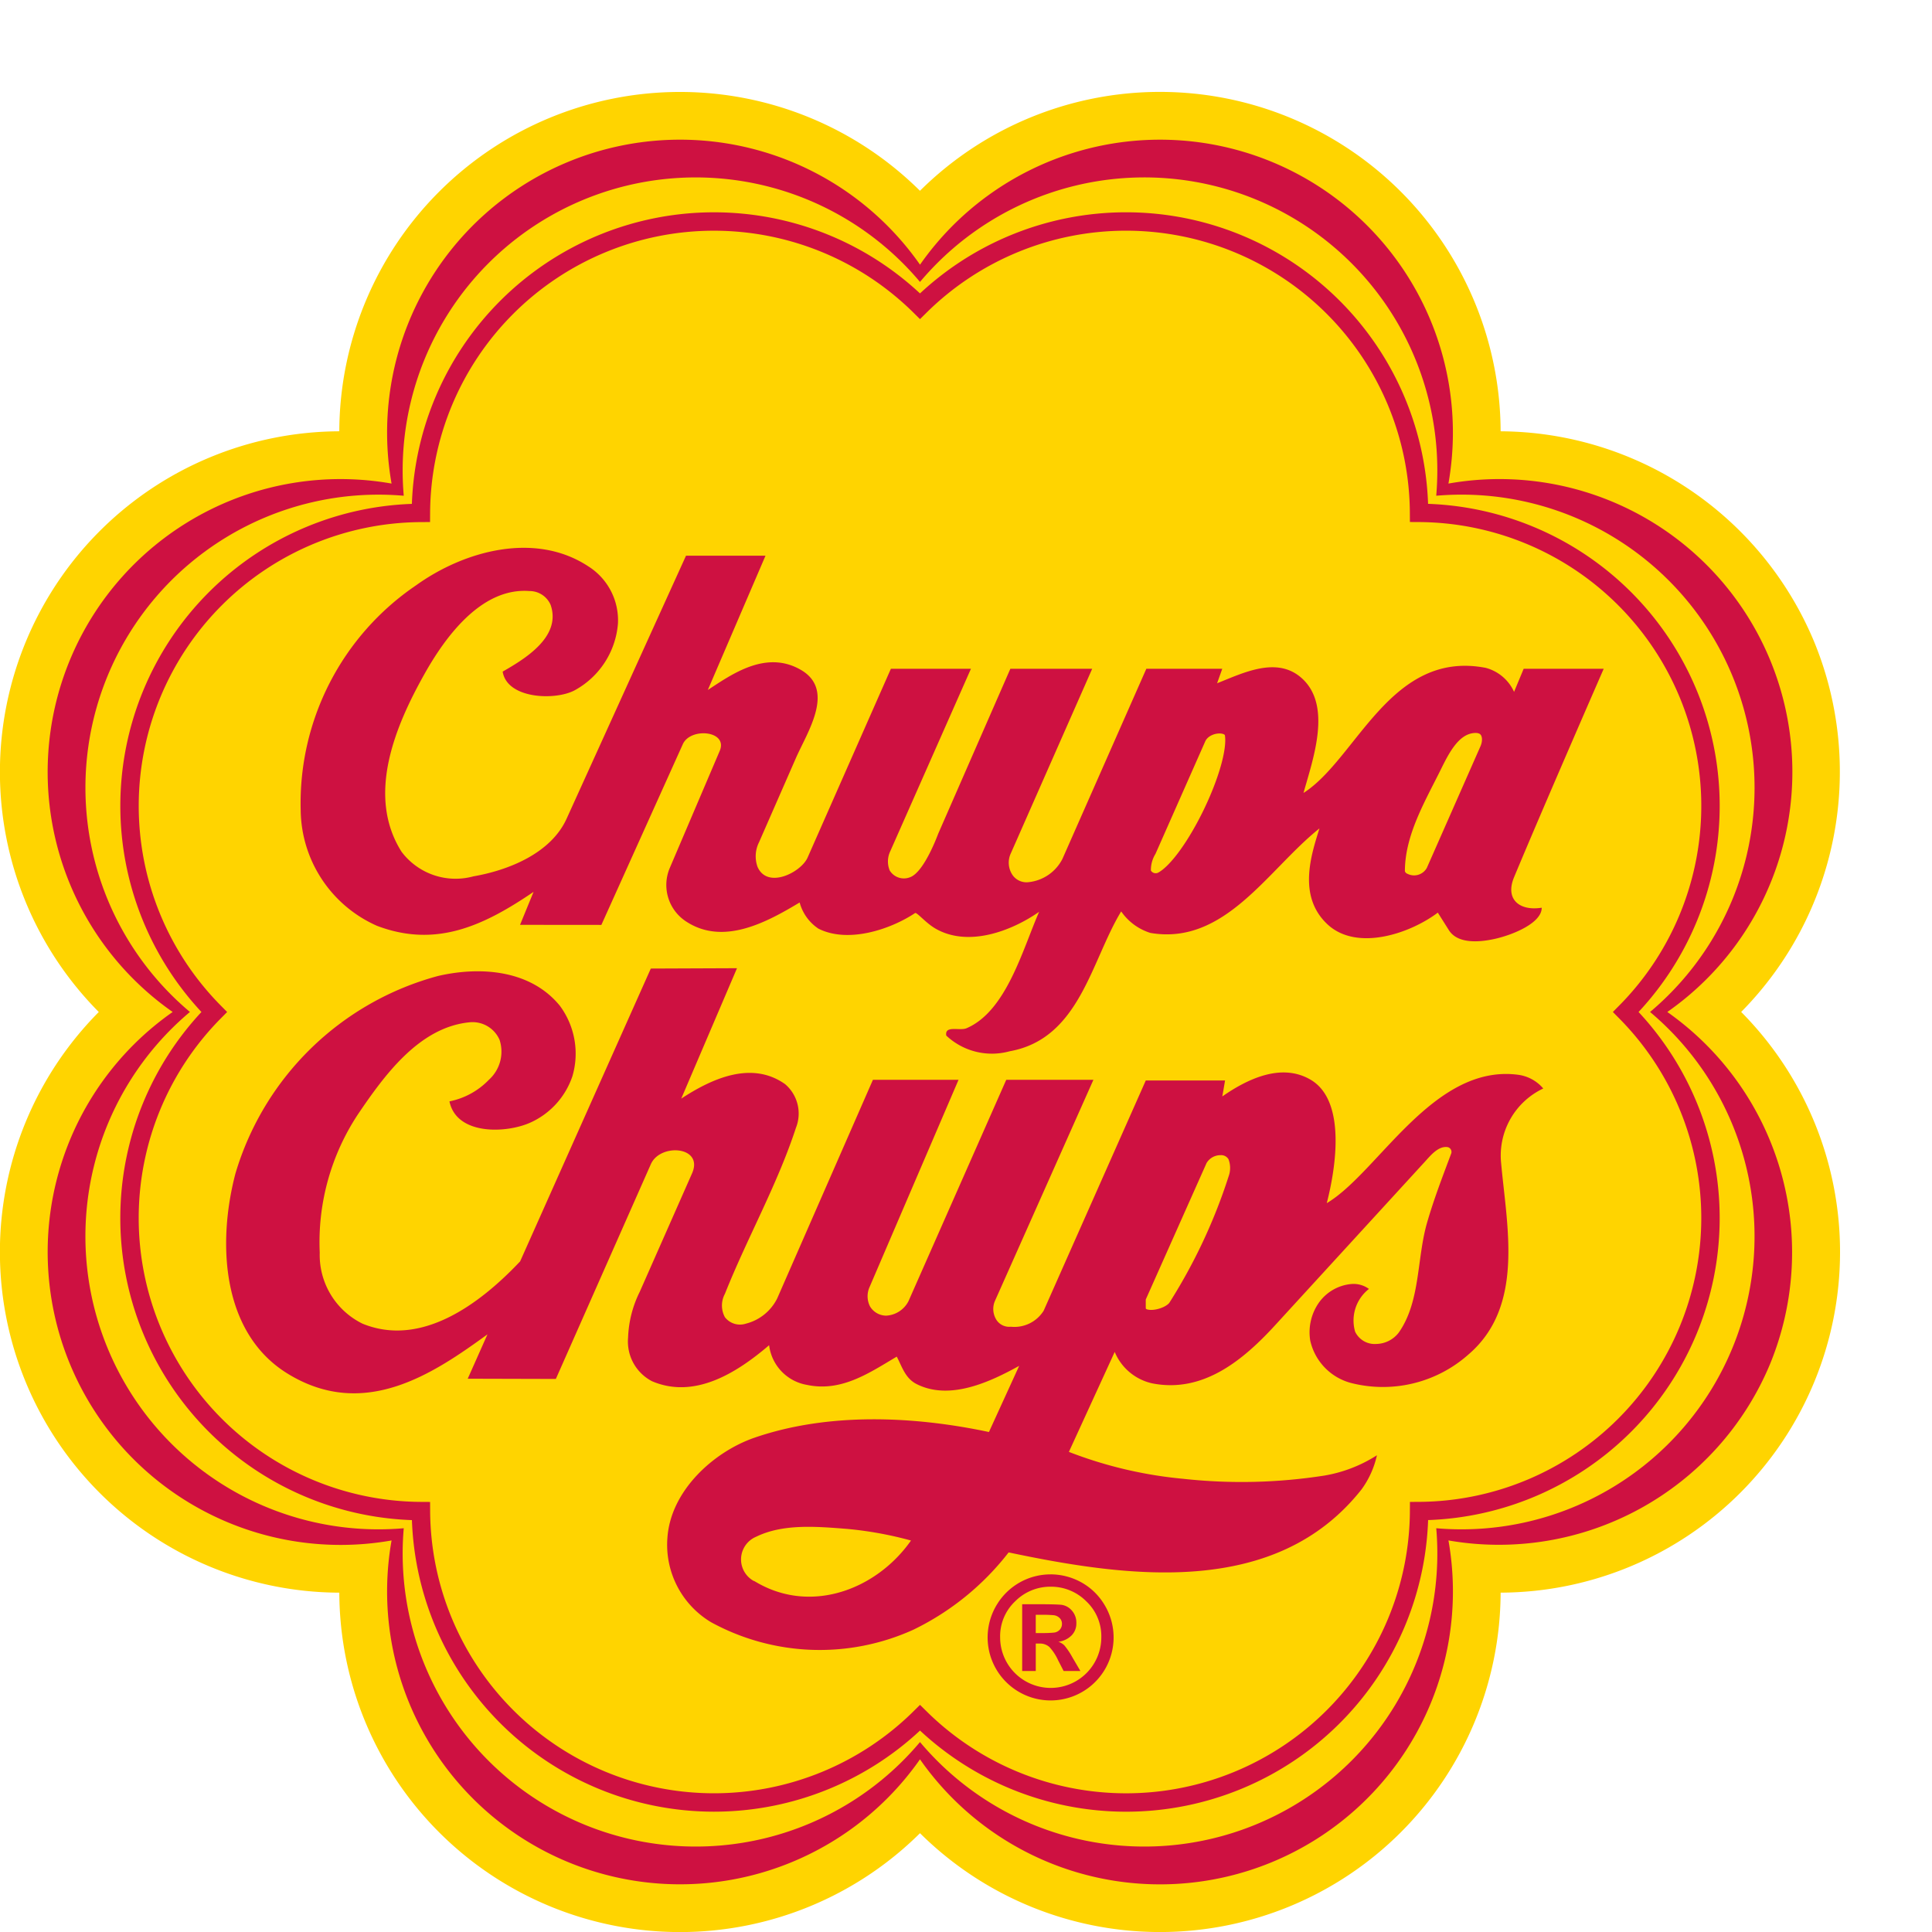 <svg id="VARG" xmlns="http://www.w3.org/2000/svg" viewBox="0 0 105 105"><title>icon_filled</title><path d="M92.718,54.999A17.208,17.208,0,0,0,80.207,24.793a17.211,17.211,0,0,0-30.208-12.514,17.21,17.21,0,0,0-30.207,12.513A17.21,17.21,0,0,0,7.28,54.999a17.21,17.21,0,0,0,12.506,30.209A17.216,17.216,0,0,0,50.004,97.724,17.209,17.209,0,0,0,80.207,85.208,17.211,17.211,0,0,0,92.718,54.999Z" fill="#ce1141"/><path d="M89.677,54.999A15.925,15.925,0,0,0,78.056,26.942,15.924,15.924,0,0,0,50,15.322,15.925,15.925,0,0,0,21.943,26.943,15.924,15.924,0,0,0,10.322,54.998,15.926,15.926,0,0,0,21.943,83.057,15.925,15.925,0,0,0,50,94.677,15.925,15.925,0,0,0,78.057,83.057a15.926,15.926,0,0,0,11.62-28.058Z" fill="#ffd400"/><path d="M88.359,54.999A15.927,15.927,0,0,0,77.123,27.873,15.925,15.925,0,0,0,50,16.64,15.927,15.927,0,0,0,22.875,27.875,15.927,15.927,0,0,0,11.641,55,15.926,15.926,0,0,0,22.877,82.125,15.926,15.926,0,0,0,50.001,93.359,15.925,15.925,0,0,0,77.125,82.123,15.926,15.926,0,0,0,88.359,54.999Z" fill="#ffd400" stroke="#ce1141" stroke-miterlimit="10"/><path d="M82.285,47.678c-.502,1.207.308,1.846,1.504,1.654.005.824-1.541,1.465-2.523,1.688-.859.195-2.043.29-2.523-.468h0l-.601-.952h0c-1.536,1.154-4.413,2.115-5.998.634-1.636-1.529-.882-3.781-.434-5.212-2.791,2.222-5.134,6.377-9.189,5.68a3.017,3.017,0,0,1-1.587-1.169c-1.637,2.688-2.253,6.923-6.065,7.602a3.623,3.623,0,0,1-3.441-.853c-.099-.578.732-.241,1.102-.4,2.158-.925,3.037-4.252,3.943-6.326-1.486,1.035-3.84,1.942-5.629.912-.541-.311-1.018-.908-1.114-.844-1.325.883-3.64,1.663-5.253.844a2.481,2.481,0,0,1-1.018-1.42c-1.755,1.052-4.131,2.368-6.166,1.035a2.367,2.367,0,0,1-.901-2.889h0l2.723-6.383h0c.47-1.101-1.587-1.295-2.005-.367h0l-4.427,9.823L28.263,50.263l.735-1.792h0c-2.696,1.833-5.294,3.067-8.512,1.844a6.952,6.952,0,0,1-4.144-6.281,14.307,14.307,0,0,1,6.281-12.23c2.588-1.857,6.444-2.941,9.357-1.02A3.466,3.466,0,0,1,33.584,33.892a4.54,4.54,0,0,1-2.355,3.626c-1.062.567-3.675.465-3.91-1.018C28.563,35.79,30.52,34.594,29.925,32.874a1.246,1.246,0,0,0-1.153-.752c-2.616-.202-4.582,2.505-5.714,4.528-1.529,2.732-3.189,6.55-1.235,9.64A3.672,3.672,0,0,0,25.731,47.627c1.921-.333,4.211-1.258,5.061-3.129h0l6.491-14.296H41.603l-3.134,7.295h0c1.235-.798,3.143-2.216,5.073-1.081,1.864,1.098.334,3.369-.284,4.778h0l-2.005,4.578h0a1.702,1.702,0,0,0-.084,1.336c.532,1.234,2.366.307,2.723-.502h0L48.418,36.346h4.351l-4.382,9.91h0a1.294,1.294,0,0,0-.033,1.053.903.903,0,0,0,1.102.368c.772-.274,1.511-2.313,1.536-2.372h0l3.919-8.958h4.447l-4.421,10.028h0A1.201,1.201,0,0,0,55.02,47.543a.925.925,0,0,0,.869.402,2.337,2.337,0,0,0,1.854-1.27h0l4.558-10.329h4.126l-.28.788h0c1.383-.546,3.17-1.448,4.511-.353,1.804,1.478.687,4.494.185,6.314,2.887-1.839,4.729-7.798,9.905-6.798A2.35,2.35,0,0,1,82.286,37.602h0l.522-1.256h4.35c0,.001-3.307,7.57-4.873,11.332Z" fill="#ce1141"/><path d="M77.991,47.395a1.294,1.294,0,0,1-1.703.551.714.714,0,0,1-.435-.551c-.014-2.023,1.023-3.846,1.905-5.597.476-.948,1.078-2.333,2.289-2.456.93-.095,1.178.719.87,1.42h0l-2.925,6.633Z" fill="#ffd400" stroke="#ce1141" stroke-miterlimit="10"/><path d="M63.19,47.861a.801.801,0,0,1-1.137-.434,2.165,2.165,0,0,1,.301-1.253h0l2.69-6.082h0c.389-.881,1.898-.985,2.022-.2.296,1.872-2.21,7.068-3.876,7.969Z" fill="#ffd400" stroke="#ce1141" stroke-miterlimit="10"/><path d="M83.873,59.157a4.032,4.032,0,0,0-2.29,4.06c.313,3.461,1.277,7.778-1.771,10.392a7,7,0,0,1-6.314,1.571,3.076,3.076,0,0,1-2.29-2.324,2.805,2.805,0,0,1,.467-2.053A2.43,2.43,0,0,1,73.419,69.786a1.411,1.411,0,0,1,.98.265,2.178,2.178,0,0,0-.752,2.321,1.178,1.178,0,0,0,1.154.669,1.571,1.571,0,0,0,1.22-.62c1.184-1.687.972-4.006,1.535-5.963.371-1.287.845-2.514,1.305-3.743a.267.267,0,0,0-.169-.368c-.508-.093-.947.456-1.219.753h0l-8.17,8.92h0c-1.756,1.917-3.936,3.713-6.698,3.159a2.88,2.88,0,0,1-2.023-1.705h0l-2.49,5.433h0A23.01,23.01,0,0,0,64.296,80.369a29.182,29.182,0,0,0,7.696-.177,7.662,7.662,0,0,0,2.841-1.102,4.956,4.956,0,0,1-.836,1.856c-4.645,5.878-12.613,4.811-19.18,3.424a14.617,14.617,0,0,1-5.162,4.194,12.31,12.31,0,0,1-11.01-.4,4.901,4.901,0,0,1-2.373-4.579c.172-2.569,2.512-4.68,4.728-5.447,4.018-1.388,8.657-1.179,12.747-.311h0l1.643-3.596h0c-1.571.868-3.775,1.91-5.584.985-.615-.315-.786-.953-1.069-1.486-1.47.868-2.998,1.936-4.879,1.536a2.495,2.495,0,0,1-2.058-2.157c-1.739,1.487-4.039,2.951-6.363,1.958a2.428,2.428,0,0,1-1.302-2.373,6.058,6.058,0,0,1,.635-2.49h0l2.841-6.433h0c.651-1.475-1.727-1.66-2.239-.5h0L30.209,74.943l-4.789-.013,1.073-2.411h0c-2.917,2.117-6.687,4.694-10.852,2.141-3.601-2.205-3.84-7.107-2.842-10.893A15.759,15.759,0,0,1,23.81,53.041c2.334-.537,5.037-.318,6.616,1.619a4.366,4.366,0,0,1,.684,3.828,4.257,4.257,0,0,1-2.289,2.524c-1.335.598-4.016.683-4.394-1.155A4.069,4.069,0,0,0,26.566,58.688a2.059,2.059,0,0,0,.585-2.172,1.6,1.6,0,0,0-1.654-.954c-2.723.278-4.606,2.879-6.031,4.98a12.599,12.599,0,0,0-2.089,7.536,4.157,4.157,0,0,0,2.323,3.86c3.162,1.294,6.33-1.013,8.568-3.385h0L35.37,52.639l4.684-.019-3.03,7.088h0c1.622-1.062,3.803-2.093,5.647-.785a2.099,2.099,0,0,1,.586,2.373c-1.018,3.108-2.652,5.986-3.86,9.022a1.334,1.334,0,0,0,0,1.269,1.037,1.037,0,0,0,1.136.352,2.613,2.613,0,0,0,1.705-1.37h0L47.442,58.684h4.653L47.251,69.967h0a1.222,1.222,0,0,0,.033,1.036,1.036,1.036,0,0,0,.869.5,1.449,1.449,0,0,0,1.22-.784h0l5.315-12.035h4.737L54.066,70.718h0a1.107,1.107,0,0,0,.051.952.829.829,0,0,0,.819.435,1.876,1.876,0,0,0,1.785-.871h0l5.55-12.513h4.308s-.105.632-.151.869c1.32-.919,3.2-1.861,4.814-.902,2.283,1.363.997,6.157.866,6.701,2.779-1.649,5.776-7.56,10.37-6.981a2.167,2.167,0,0,1,1.394.748Z" fill="#ce1141"/><path d="M40.851,86.423a1.836,1.836,0,0,1,.035-3.359c1.586-.769,3.479-.605,5.211-.468a20.481,20.481,0,0,1,4.194.836c-1.876,3.24-5.996,5.001-9.439,2.991Z" fill="#ffd400" stroke="#ce1141" stroke-miterlimit="10"/><path d="M63.975,71.069c-.42.646-2.205.995-2.205,0h0v-.551l3.357-7.535h0a1.38,1.38,0,0,1,1.187-.702.962.962,0,0,1,.902.501,1.813,1.813,0,0,1,.033,1.303A30.358,30.358,0,0,1,63.975,71.069Z" fill="#ffd400" stroke="#ce1141" stroke-miterlimit="10"/><path d="M57.099,85.563a3.457,3.457,0,0,1,1.604.399A3.351,3.351,0,0,1,59.999,87.174a3.423,3.423,0,1,1-5.807.01,3.409,3.409,0,0,1,2.906-1.62Zm.004.671a2.688,2.688,0,0,0-1.926.789,2.609,2.609,0,0,0-.822,1.962,2.749,2.749,0,0,0,5.499 0,2.609,2.609,0,0,0-.822-1.962,2.695,2.695,0,0,0-1.929-.789Zm-1.55,4.581V87.186h.738c.74,0,1.212.01,1.41.034a.901.901,0,0,1,.548.306.978.978,0,0,1,.248.689.912.912,0,0,1-.269.676,1.229,1.229,0,0,1-.709.336.851.851,0,0,1,.324.194,4.091,4.091,0,0,1,.444.661h0l.43.732h-.912l-.302-.588h0a2.737,2.737,0,0,0-.472-.717.778.778,0,0,0-.547-.185h-.192v1.49h-.739Zm.738-2.062h.299a6.328,6.328,0,0,0,.703-.026.497.497,0,0,0,.3-.153.455.455,0,0,0,.122-.322.431.431,0,0,0-.131-.32.538.538,0,0,0-.317-.149,6.564,6.564,0,0,0-.677-.022h-.299v.991Z" fill="#ce1141"/><path d="M98.592,34.87A18.572,18.572,0,0,0,81.556,23.44,18.515,18.515,0,0,0,49.998,10.369,18.517,18.517,0,0,0,18.44,23.44,18.517,18.517,0,0,0,5.369,55a18.515,18.515,0,0,0,13.072,31.558A18.516,18.516,0,0,0,50,99.63,18.515,18.515,0,0,0,81.556,86.557a18.517,18.517,0,0,0,13.073-31.56A18.569,18.569,0,0,0,98.592,34.87ZM96.197,74.136A15.968,15.968,0,0,1,78.72,83.719,15.919,15.919,0,0,1,49.999,95.615,15.918,15.918,0,0,1,21.281,83.72,15.92,15.92,0,0,1,9.384,54.999,15.918,15.918,0,0,1,21.281,26.281,15.919,15.919,0,0,1,50.001,14.385,15.918,15.918,0,0,1,78.719,26.281,15.917,15.917,0,0,1,90.615,54.999,15.974,15.974,0,0,1,96.197,74.136Z" fill="#ffd400"/></svg>